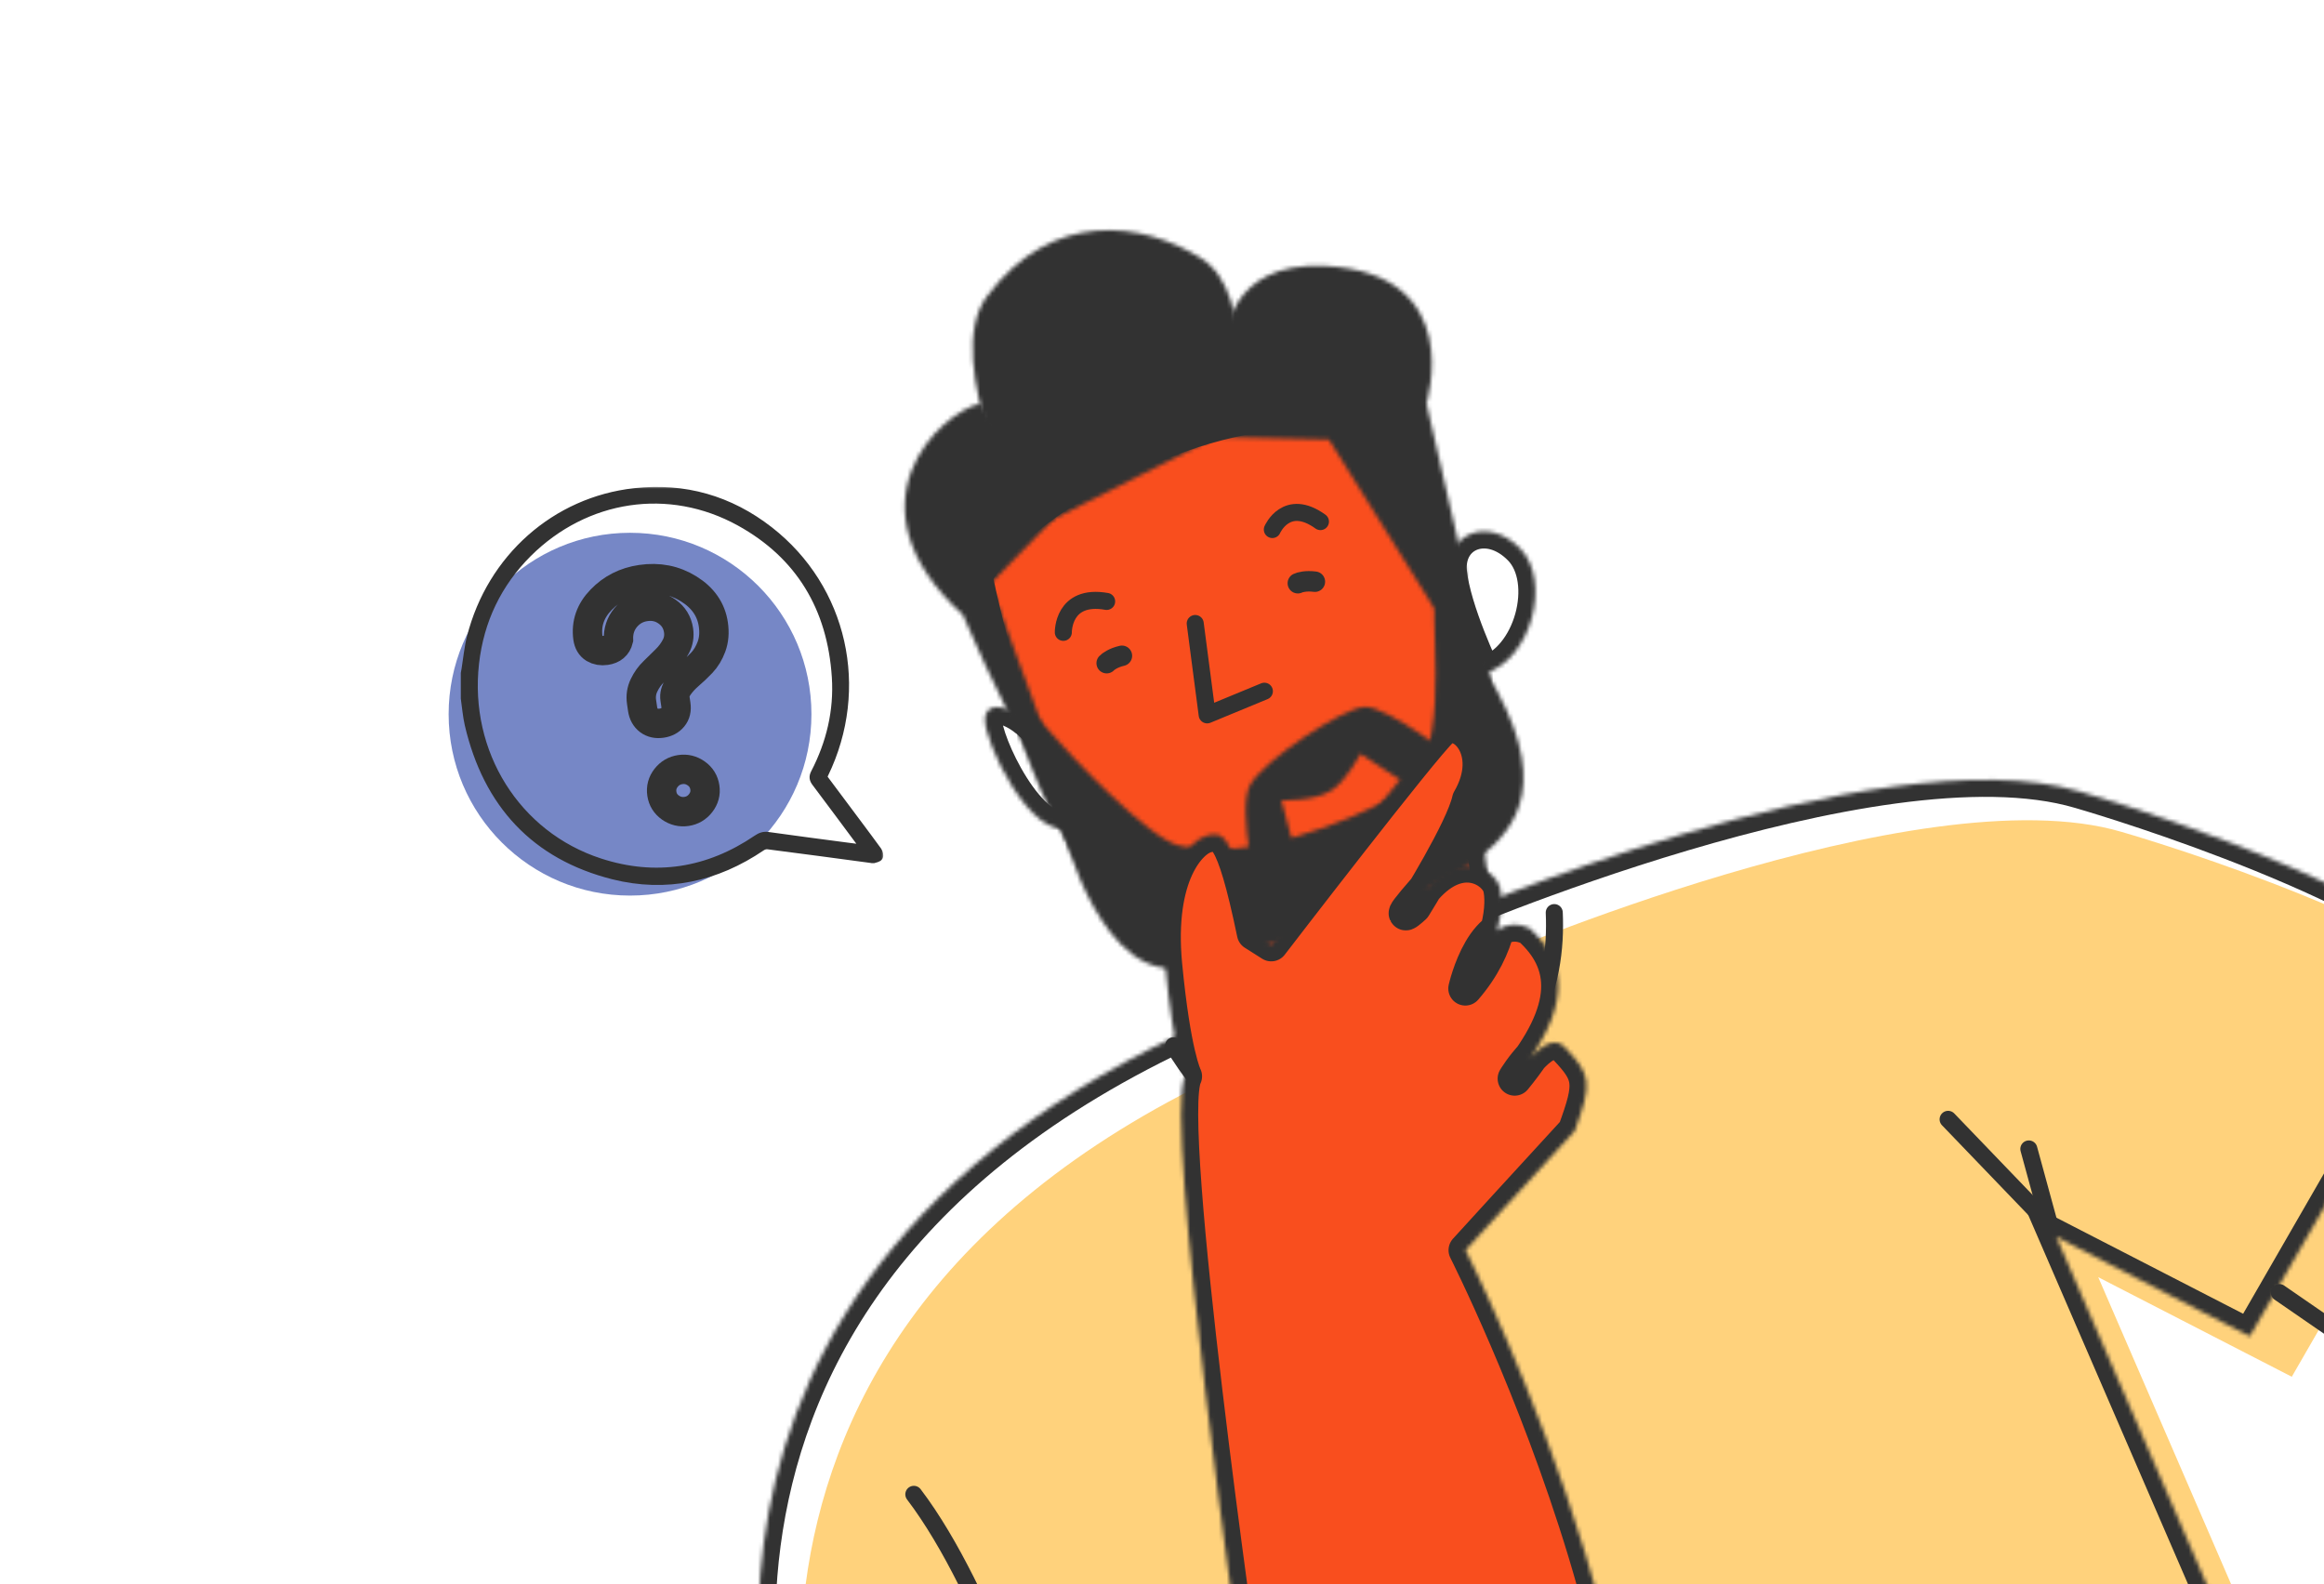 <svg width="575" height="392" viewBox="0 0 575 392" fill="none" xmlns="http://www.w3.org/2000/svg">
<g clip-path="url(#clip0_2913_649)">
<g clip-path="url(#clip1_2913_649)">
<circle r="44.882" transform="matrix(-1 0 0 1 155.883 176.706)" fill="#7687C6"/>
<mask id="path-2-outside-1_2913_649" maskUnits="userSpaceOnUse" x="113.576" y="120.432" width="105" height="99" fill="black">
<rect fill="white" x="113.576" y="120.432" width="105" height="99"/>
<path d="M114.966 172.745C115.287 174.91 115.447 177.103 115.929 179.213C120.53 199.028 132.434 211.745 151.721 216.623C164.829 219.912 177.187 217.226 188.449 209.58C188.851 209.306 189.439 209.114 189.921 209.169C198.481 210.265 207.014 211.416 215.574 212.567C215.735 212.594 215.922 212.649 216.083 212.622C216.591 212.457 217.26 212.375 217.501 211.991C217.688 211.69 217.501 210.923 217.233 210.539C215.655 208.319 213.996 206.181 212.391 203.989C209.636 200.289 206.881 196.589 204.098 192.889C203.751 192.423 203.724 192.067 203.991 191.546C214.264 170.361 208.753 145.558 190.375 131.224C180.531 123.55 169.323 120.371 157.018 121.741C137.436 123.907 121.466 138.048 116.491 157.617C115.822 160.22 115.581 162.934 115.153 165.592C115.1 165.921 115.019 166.25 114.966 166.579C114.966 168.634 114.966 170.69 114.966 172.745ZM213.943 209.991C212.391 209.799 211 209.635 209.636 209.443C203.109 208.566 196.582 207.743 190.054 206.812C188.958 206.647 188.155 206.949 187.272 207.552C175.208 215.746 162.18 217.802 148.431 213.334C127.753 206.62 115.073 186.257 117.561 164.139C118.764 153.478 123.178 144.352 130.668 136.87C144.9 122.728 165.524 119.521 183.046 129.196C197.785 137.336 205.677 150.381 206.774 167.538C207.309 175.924 205.409 183.845 201.557 191.272C201.102 192.149 201.183 192.807 201.771 193.602C205.623 198.727 209.449 203.879 213.274 209.032C213.488 209.278 213.648 209.58 213.943 209.991Z"/>
</mask>
<path d="M114.966 172.745C115.287 174.91 115.447 177.103 115.929 179.213C120.53 199.028 132.434 211.745 151.721 216.623C164.829 219.912 177.187 217.226 188.449 209.58C188.851 209.306 189.439 209.114 189.921 209.169C198.481 210.265 207.014 211.416 215.574 212.567C215.735 212.594 215.922 212.649 216.083 212.622C216.591 212.457 217.26 212.375 217.501 211.991C217.688 211.69 217.501 210.923 217.233 210.539C215.655 208.319 213.996 206.181 212.391 203.989C209.636 200.289 206.881 196.589 204.098 192.889C203.751 192.423 203.724 192.067 203.991 191.546C214.264 170.361 208.753 145.558 190.375 131.224C180.531 123.55 169.323 120.371 157.018 121.741C137.436 123.907 121.466 138.048 116.491 157.617C115.822 160.22 115.581 162.934 115.153 165.592C115.1 165.921 115.019 166.25 114.966 166.579C114.966 168.634 114.966 170.69 114.966 172.745ZM213.943 209.991C212.391 209.799 211 209.635 209.636 209.443C203.109 208.566 196.582 207.743 190.054 206.812C188.958 206.647 188.155 206.949 187.272 207.552C175.208 215.746 162.18 217.802 148.431 213.334C127.753 206.62 115.073 186.257 117.561 164.139C118.764 153.478 123.178 144.352 130.668 136.87C144.9 122.728 165.524 119.521 183.046 129.196C197.785 137.336 205.677 150.381 206.774 167.538C207.309 175.924 205.409 183.845 201.557 191.272C201.102 192.149 201.183 192.807 201.771 193.602C205.623 198.727 209.449 203.879 213.274 209.032C213.488 209.278 213.648 209.58 213.943 209.991Z" fill="#323232"/>
<path d="M114.966 172.745C115.287 174.91 115.447 177.103 115.929 179.213C120.53 199.028 132.434 211.745 151.721 216.623C164.829 219.912 177.187 217.226 188.449 209.58C188.851 209.306 189.439 209.114 189.921 209.169C198.481 210.265 207.014 211.416 215.574 212.567C215.735 212.594 215.922 212.649 216.083 212.622C216.591 212.457 217.26 212.375 217.501 211.991C217.688 211.69 217.501 210.923 217.233 210.539C215.655 208.319 213.996 206.181 212.391 203.989C209.636 200.289 206.881 196.589 204.098 192.889C203.751 192.423 203.724 192.067 203.991 191.546C214.264 170.361 208.753 145.558 190.375 131.224C180.531 123.55 169.323 120.371 157.018 121.741C137.436 123.907 121.466 138.048 116.491 157.617C115.822 160.22 115.581 162.934 115.153 165.592C115.1 165.921 115.019 166.25 114.966 166.579C114.966 168.634 114.966 170.69 114.966 172.745ZM213.943 209.991C212.391 209.799 211 209.635 209.636 209.443C203.109 208.566 196.582 207.743 190.054 206.812C188.958 206.647 188.155 206.949 187.272 207.552C175.208 215.746 162.18 217.802 148.431 213.334C127.753 206.62 115.073 186.257 117.561 164.139C118.764 153.478 123.178 144.352 130.668 136.87C144.9 122.728 165.524 119.521 183.046 129.196C197.785 137.336 205.677 150.381 206.774 167.538C207.309 175.924 205.409 183.845 201.557 191.272C201.102 192.149 201.183 192.807 201.771 193.602C205.623 198.727 209.449 203.879 213.274 209.032C213.488 209.278 213.648 209.58 213.943 209.991Z" stroke="#323232" stroke-width="1.924" mask="url(#path-2-outside-1_2913_649)"/>
<mask id="path-3-outside-2_2913_649" maskUnits="userSpaceOnUse" x="139.118" y="136.533" width="48.341" height="71.965" fill="black">
<rect fill="white" x="139.118" y="136.533" width="48.341" height="71.965"/>
<path d="M163.701 178.931C162.46 179.114 161.411 178.886 160.552 178.247C159.689 177.585 159.168 176.646 158.989 175.429L158.736 173.709C158.519 172.234 158.722 170.853 159.346 169.566C159.966 168.256 160.779 167.12 161.785 166.159C162.788 165.174 163.79 164.19 164.793 163.205C165.796 162.221 166.614 161.12 167.248 159.903C167.882 158.686 168.095 157.376 167.889 155.972C167.599 154.006 166.654 152.459 165.054 151.332C163.477 150.201 161.682 149.784 159.669 150.08C157.704 150.37 156.08 151.278 154.799 152.806C153.54 154.33 152.948 156.15 153.02 158.268C152.645 159.781 151.604 160.664 149.895 160.915C148.795 161.077 147.826 160.909 146.988 160.411C146.146 159.889 145.637 159.032 145.461 157.838C144.985 154.274 146.075 151.125 148.733 148.39C151.388 145.633 154.681 143.965 158.612 143.386C162.965 142.745 166.892 143.518 170.394 145.704C173.919 147.887 175.952 150.816 176.493 154.49C176.789 156.502 176.64 158.33 176.045 159.971C175.446 161.59 174.629 162.941 173.593 164.026C172.557 165.111 171.498 166.116 170.415 167.04C169.355 167.962 168.481 168.927 167.792 169.937C167.124 170.92 166.864 171.914 167.012 172.921L167.224 174.36C167.407 175.6 167.163 176.628 166.494 177.444C165.826 178.26 164.894 178.756 163.701 178.931ZM169.851 200.767C168.424 200.977 167.098 200.659 165.873 199.811C164.672 198.959 163.966 197.82 163.756 196.392C163.543 194.942 163.888 193.635 164.793 192.474C165.698 191.313 166.876 190.625 168.327 190.412C169.755 190.202 171.069 190.522 172.27 191.374C173.471 192.225 174.179 193.376 174.392 194.827C174.603 196.254 174.255 197.549 173.35 198.71C172.445 199.871 171.279 200.557 169.851 200.767Z"/>
</mask>
<path d="M163.701 178.931C162.46 179.114 161.411 178.886 160.552 178.247C159.689 177.585 159.168 176.646 158.989 175.429L158.736 173.709C158.519 172.234 158.722 170.853 159.346 169.566C159.966 168.256 160.779 167.12 161.785 166.159C162.788 165.174 163.79 164.19 164.793 163.205C165.796 162.221 166.614 161.12 167.248 159.903C167.882 158.686 168.095 157.376 167.889 155.972C167.599 154.006 166.654 152.459 165.054 151.332C163.477 150.201 161.682 149.784 159.669 150.08C157.704 150.37 156.08 151.278 154.799 152.806C153.54 154.33 152.948 156.15 153.02 158.268C152.645 159.781 151.604 160.664 149.895 160.915C148.795 161.077 147.826 160.909 146.988 160.411C146.146 159.889 145.637 159.032 145.461 157.838C144.985 154.274 146.075 151.125 148.733 148.39C151.388 145.633 154.681 143.965 158.612 143.386C162.965 142.745 166.892 143.518 170.394 145.704C173.919 147.887 175.952 150.816 176.493 154.49C176.789 156.502 176.64 158.33 176.045 159.971C175.446 161.59 174.629 162.941 173.593 164.026C172.557 165.111 171.498 166.116 170.415 167.04C169.355 167.962 168.481 168.927 167.792 169.937C167.124 170.92 166.864 171.914 167.012 172.921L167.224 174.36C167.407 175.6 167.163 176.628 166.494 177.444C165.826 178.26 164.894 178.756 163.701 178.931ZM169.851 200.767C168.424 200.977 167.098 200.659 165.873 199.811C164.672 198.959 163.966 197.82 163.756 196.392C163.543 194.942 163.888 193.635 164.793 192.474C165.698 191.313 166.876 190.625 168.327 190.412C169.755 190.202 171.069 190.522 172.27 191.374C173.471 192.225 174.179 193.376 174.392 194.827C174.603 196.254 174.255 197.549 173.35 198.71C172.445 199.871 171.279 200.557 169.851 200.767Z" stroke="#323232" stroke-width="7.267" mask="url(#path-3-outside-2_2913_649)"/>
</g>
<path d="M206.89 465.629C206.89 465.629 154.933 335.757 302.372 265.874L366.284 238.028C366.284 238.028 474.794 191.013 524.953 205.839C524.953 205.839 592.455 225.161 619.869 248.947L567.031 340.642L519.141 316.005L602.012 507.483C602.012 507.483 524.164 612.089 331.26 647.736L265.714 465.629L259.971 484.61C259.971 484.61 220.229 486.992 206.89 465.629Z" fill="#FFD27C"/>
<mask id="path-5-inside-3_2913_649" fill="white">
<path d="M196.5 455.629C196.5 455.629 144.542 325.757 291.982 255.874L355.894 228.028C355.894 228.028 464.403 181.013 514.562 195.839C514.562 195.839 582.064 215.161 609.479 238.947L556.64 330.642L508.751 306.005L591.622 497.483C591.622 497.483 513.773 602.089 320.869 637.736L255.324 455.629L249.58 474.61C249.58 474.61 209.838 476.992 196.5 455.629Z"/>
</mask>
<path d="M196.5 455.629C196.5 455.629 144.542 325.757 291.982 255.874L355.894 228.028C355.894 228.028 464.403 181.013 514.562 195.839C514.562 195.839 582.064 215.161 609.479 238.947L556.64 330.642L508.751 306.005L591.622 497.483C591.622 497.483 513.773 602.089 320.869 637.736L255.324 455.629L249.58 474.61C249.58 474.61 209.838 476.992 196.5 455.629Z" stroke="#323232" stroke-width="8.432" mask="url(#path-5-inside-3_2913_649)"/>
<path d="M258.844 441.175C258.844 441.175 244.662 394.117 226.099 369.736" stroke="#323232" stroke-width="4.216" stroke-miterlimit="10" stroke-linecap="round" stroke-linejoin="round"/>
<path d="M290.359 258.747C296.94 269.287 311.752 291.477 345.88 279.183C379.887 266.965 385.329 243.286 384.552 225.798" stroke="#323232" stroke-width="4.216" stroke-miterlimit="10" stroke-linecap="round" stroke-linejoin="round"/>
<path d="M507.102 303.067L482 276.952" stroke="#323232" stroke-width="4.216" stroke-miterlimit="10" stroke-linecap="round" stroke-linejoin="round"/>
<path d="M507.103 303.067L501.971 284.278" stroke="#323232" stroke-width="4.216" stroke-miterlimit="10" stroke-linecap="round" stroke-linejoin="round"/>
<path d="M563.951 319.818C602.393 346.194 684.513 403.683 705.46 422.635C726.407 441.588 742.442 459.243 747.841 465.701" stroke="#323232" stroke-width="4.216" stroke-linecap="round" stroke-linejoin="round"/>
<mask id="path-11-inside-4_2913_649" fill="white">
<path d="M241.354 142.635C260.683 233.33 294.139 239.09 294.139 239.09L305.171 251.076C305.171 251.076 318.929 273.924 342.099 265.374C370.619 254.835 369.109 223.27 369.109 223.27L366.7 207.14C366.7 207.14 385.726 177.063 341.617 105.332C341.617 105.332 322.007 95.04 285.365 110.255C248.738 125.405 241.354 142.635 241.354 142.635Z"/>
</mask>
<path d="M241.354 142.635C260.683 233.33 294.139 239.09 294.139 239.09L305.171 251.076C305.171 251.076 318.929 273.924 342.099 265.374C370.619 254.835 369.109 223.27 369.109 223.27L366.7 207.14C366.7 207.14 385.726 177.063 341.617 105.332C341.617 105.332 322.007 95.04 285.365 110.255C248.738 125.405 241.354 142.635 241.354 142.635Z" fill="#F94E1E" stroke="#323232" stroke-width="8.432" mask="url(#path-11-inside-4_2913_649)"/>
<mask id="path-12-inside-5_2913_649" fill="white">
<path d="M300.018 108.096L328.811 108.769L354.992 150.704L362.802 142.871L352.924 99.798C352.924 99.798 363.009 67.585 327.869 65.805C303.666 64.578 303.201 84.136 303.201 84.136L300.018 108.096Z"/>
</mask>
<path d="M300.018 108.096L328.811 108.769L354.992 150.704L362.802 142.871L352.924 99.798C352.924 99.798 363.009 67.585 327.869 65.805C303.666 64.578 303.201 84.136 303.201 84.136L300.018 108.096Z" fill="#323232" stroke="#323232" stroke-width="8.432" mask="url(#path-12-inside-5_2913_649)"/>
<mask id="path-13-inside-6_2913_649" fill="white">
<path d="M242.585 99.841C232.818 101.883 208.344 124.758 238.224 152.132C238.224 152.132 247.883 174.648 253.831 184.175C260.31 194.552 262.948 189.215 259.354 183.459C259.076 183.013 245.072 144.431 245.072 144.431L261.189 127.833L242.585 99.841Z"/>
</mask>
<path d="M242.585 99.841C232.818 101.883 208.344 124.758 238.224 152.132C238.224 152.132 247.883 174.648 253.831 184.175C260.31 194.552 262.948 189.215 259.354 183.459C259.076 183.013 245.072 144.431 245.072 144.431L261.189 127.833L242.585 99.841Z" fill="#323232" stroke="#323232" stroke-width="8.432" mask="url(#path-13-inside-6_2913_649)"/>
<mask id="path-14-inside-7_2913_649" fill="white">
<path d="M244.209 73.303C232.206 89.361 254.576 131.508 254.576 131.508L305.119 105.98C305.119 105.98 311.608 72.97 297.135 63.865C282.646 54.826 260.343 51.68 244.209 73.303Z"/>
</mask>
<path d="M244.209 73.303C232.206 89.361 254.576 131.508 254.576 131.508L305.119 105.98C305.119 105.98 311.608 72.97 297.135 63.865C282.646 54.826 260.343 51.68 244.209 73.303Z" fill="#323232" stroke="#323232" stroke-width="8.432" mask="url(#path-14-inside-7_2913_649)"/>
<mask id="path-15-inside-8_2913_649" fill="white">
<path d="M257.665 181.917C252.454 175.063 243.97 172.422 243.706 177.898C243.441 183.374 254.92 208.015 264.812 204.808C264.844 204.788 267.754 195.091 257.665 181.917Z"/>
</mask>
<path d="M257.665 181.917C252.454 175.063 243.97 172.422 243.706 177.898C243.441 183.374 254.92 208.015 264.812 204.808C264.844 204.788 267.754 195.091 257.665 181.917Z" stroke="#323232" stroke-width="8.432" mask="url(#path-15-inside-8_2913_649)"/>
<mask id="path-16-inside-9_2913_649" fill="white">
<path d="M367.167 166.678C378.845 163.41 383.986 143.729 376.11 135.71C368.233 127.69 357.864 131.935 358.73 141.505C359.67 151.083 367.167 166.678 367.167 166.678Z"/>
</mask>
<path d="M367.167 166.678C378.845 163.41 383.986 143.729 376.11 135.71C368.233 127.69 357.864 131.935 358.73 141.505C359.67 151.083 367.167 166.678 367.167 166.678Z" stroke="#323232" stroke-width="8.432" mask="url(#path-16-inside-9_2913_649)"/>
<mask id="path-17-inside-10_2913_649" fill="white">
<path d="M250.293 176.27L262.979 205.252C262.979 205.252 272.737 244.794 294.178 239.07C318.157 232.719 351.58 223.175 365.597 212.509C375.869 204.687 383.843 193.004 367.873 166.523L358.222 136.266C358.222 136.266 355.567 137.248 354.965 146.751C354.123 160.291 359.104 188.844 345.504 196.659C333.9 203.34 309.165 213.262 291.781 209.242C284.34 207.521 265.748 188.03 258.275 179.399C253.111 173.384 250.293 176.27 250.293 176.27Z"/>
</mask>
<path d="M250.293 176.27L262.979 205.252C262.979 205.252 272.737 244.794 294.178 239.07C318.157 232.719 351.58 223.175 365.597 212.509C375.869 204.687 383.843 193.004 367.873 166.523L358.222 136.266C358.222 136.266 355.567 137.248 354.965 146.751C354.123 160.291 359.104 188.844 345.504 196.659C333.9 203.34 309.165 213.262 291.781 209.242C284.34 207.521 265.748 188.03 258.275 179.399C253.111 173.384 250.293 176.27 250.293 176.27Z" fill="#323232" stroke="#323232" stroke-width="8.432" mask="url(#path-17-inside-10_2913_649)"/>
<path d="M295.72 154.27L298.678 176.875L312.829 171.025" stroke="#323232" stroke-width="4.216" stroke-miterlimit="10" stroke-linecap="round" stroke-linejoin="round"/>
<mask id="path-19-inside-11_2913_649" fill="white">
<path d="M311.472 222.992C311.472 222.992 305.937 200.304 309.289 194.245C312.612 188.153 331.866 175.402 337.529 174.908C343.193 174.414 361.809 189.129 361.809 189.129L353.835 197.838L336.594 186.495C336.594 186.495 333.258 193.058 329.511 195.525C325.216 198.352 317.045 197.995 317.045 197.995L321.807 215.977L311.472 222.992Z"/>
</mask>
<path d="M311.472 222.992C311.472 222.992 305.937 200.304 309.289 194.245C312.612 188.153 331.866 175.402 337.529 174.908C343.193 174.414 361.809 189.129 361.809 189.129L353.835 197.838L336.594 186.495C336.594 186.495 333.258 193.058 329.511 195.525C325.216 198.352 317.045 197.995 317.045 197.995L321.807 215.977L311.472 222.992Z" fill="#323232" stroke="#323232" stroke-width="8.432" mask="url(#path-19-inside-11_2913_649)"/>
<path d="M263.086 156.455C263.086 156.455 262.909 146.875 273.804 148.805" stroke="#323232" stroke-width="4.216" stroke-miterlimit="10" stroke-linecap="round" stroke-linejoin="round"/>
<path d="M314.8 131.019C314.8 131.019 318.289 122.981 326.7 129.054" stroke="#323232" stroke-width="4.216" stroke-miterlimit="10" stroke-linecap="round" stroke-linejoin="round"/>
<path d="M273.811 164.085C274.183 163.68 275.459 162.747 277.583 162.256" stroke="#323232" stroke-width="5.059" stroke-linecap="round"/>
<path d="M321.105 144.306C321.602 144.058 323.142 143.635 325.329 143.925" stroke="#323232" stroke-width="5.059" stroke-linecap="round"/>
<mask id="path-24-inside-12_2913_649" fill="white">
<path d="M387.285 259.239C393.708 266.006 393.942 267.994 389.613 279.833C380.531 289.672 362.609 309.326 362.609 309.326C362.609 309.326 431.381 445.169 392.694 500.602C369.169 534.33 335.261 541.281 296.403 533.167C262.904 526.173 211.715 477.025 227.09 479.551C227.09 479.551 252.072 446.98 270.297 438.148C289.579 428.803 307.43 414.32 307.43 414.32C307.43 414.32 287.733 277.517 293.195 266.305C293.195 266.305 290.411 260.957 288.273 238.645C286.18 216.32 294.544 207.836 298.473 206.807C302.403 205.778 304.903 205.256 310.243 230.93L314.529 233.645C314.529 233.645 352.175 184.609 356.709 180.606C361.243 176.603 370.655 185.533 363.464 197.904C361.879 205.225 349.896 224.383 349.896 224.383C349.896 224.383 343.656 230.131 352.629 219.876C361.591 209.576 370.074 215.562 371.103 219.491C372.132 223.421 371.509 234.284 362.548 244.584C362.548 244.584 367.077 224.317 378.444 229.669C388.014 238.278 388.917 249.634 374.759 266.878C374.759 266.878 382.623 253.889 387.285 259.239Z"/>
</mask>
<path d="M387.285 259.239C393.708 266.006 393.942 267.994 389.613 279.833C380.531 289.672 362.609 309.326 362.609 309.326C362.609 309.326 431.381 445.169 392.694 500.602C369.169 534.33 335.261 541.281 296.403 533.167C262.904 526.173 211.715 477.025 227.09 479.551C227.09 479.551 252.072 446.98 270.297 438.148C289.579 428.803 307.43 414.32 307.43 414.32C307.43 414.32 287.733 277.517 293.195 266.305C293.195 266.305 290.411 260.957 288.273 238.645C286.18 216.32 294.544 207.836 298.473 206.807C302.403 205.778 304.903 205.256 310.243 230.93L314.529 233.645C314.529 233.645 352.175 184.609 356.709 180.606C361.243 176.603 370.655 185.533 363.464 197.904C361.879 205.225 349.896 224.383 349.896 224.383C349.896 224.383 343.656 230.131 352.629 219.876C361.591 209.576 370.074 215.562 371.103 219.491C372.132 223.421 371.509 234.284 362.548 244.584C362.548 244.584 367.077 224.317 378.444 229.669C388.014 238.278 388.917 249.634 374.759 266.878C374.759 266.878 382.623 253.889 387.285 259.239Z" fill="#F94E1E" stroke="#323232" stroke-width="8.432" stroke-linejoin="round" mask="url(#path-24-inside-12_2913_649)"/>
</g>
<defs>
<clipPath id="clip0_2913_649">
<rect width="575" height="392" fill="white"/>
</clipPath>
<clipPath id="clip1_2913_649">
<rect width="109" height="102.588" fill="white" transform="matrix(-1 0 0 1 220 119)"/>
</clipPath>
</defs>
</svg>
